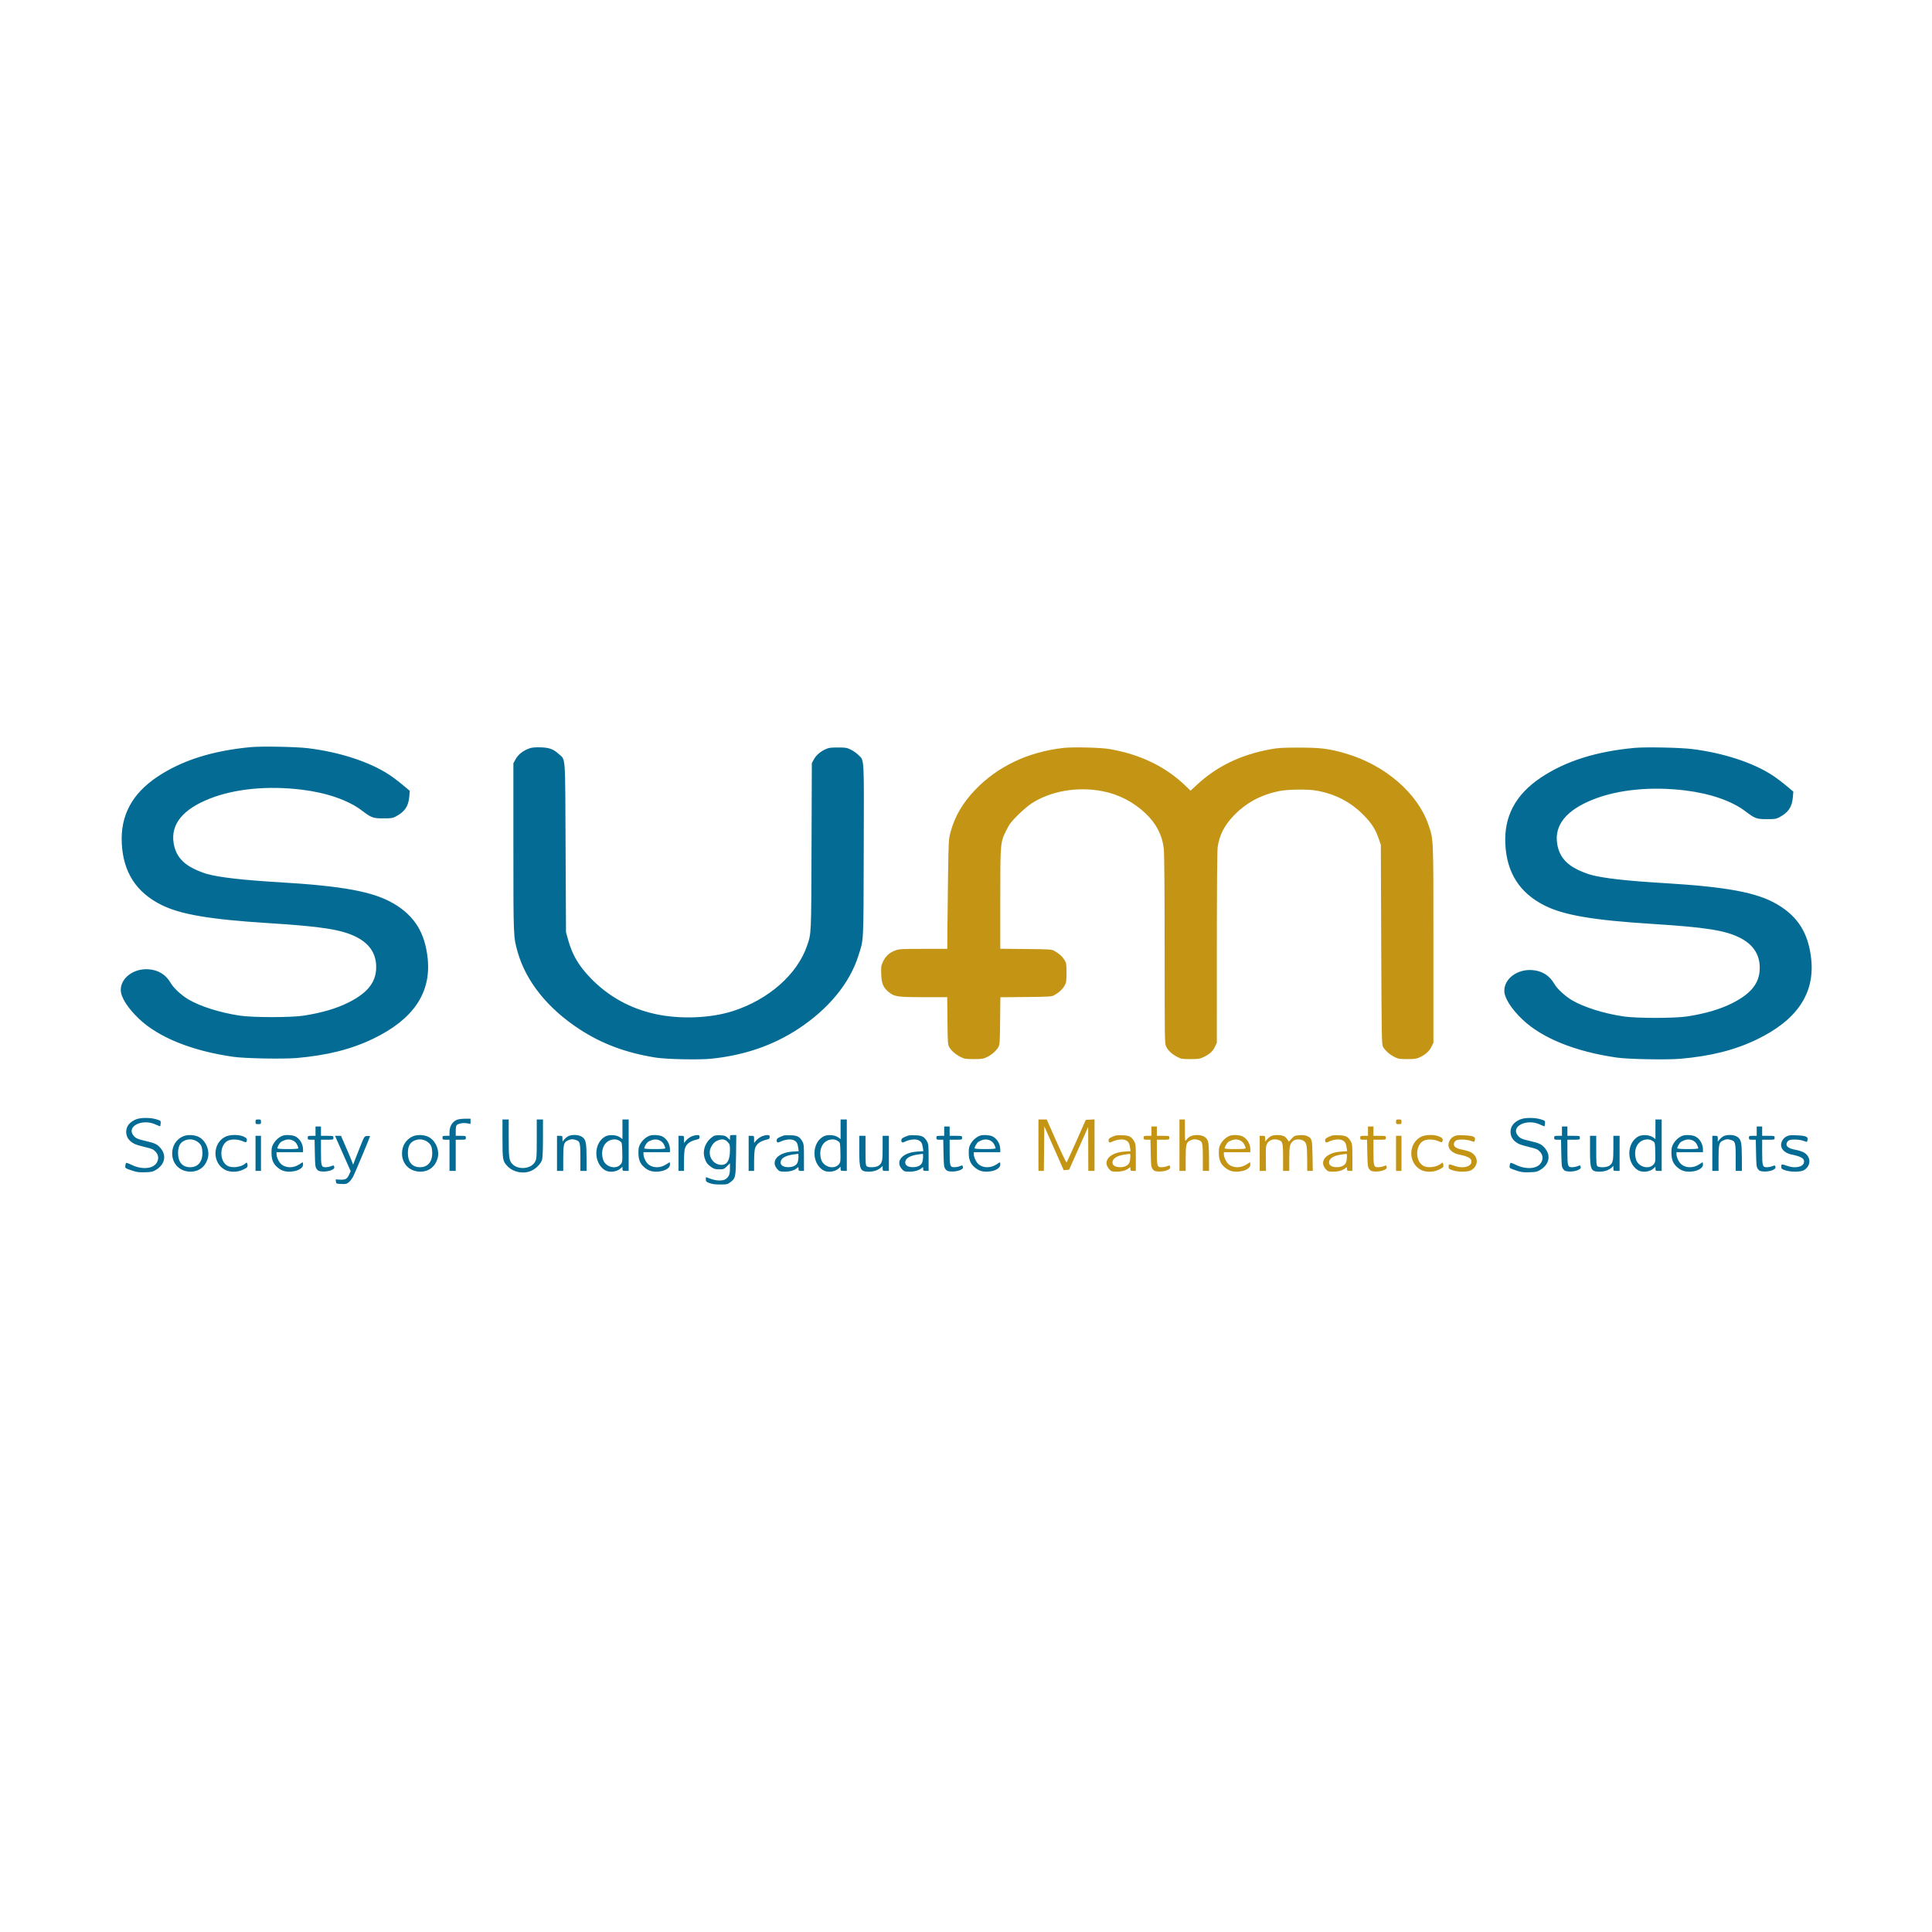 <svg xmlns="http://www.w3.org/2000/svg" width="2480" height="2480" viewBox="0 0 2480 2480" version="1.1"><path d="M 1365.051 960.080 C 1319.610 965.191, 1280.399 983.864, 1251.500 1014.154 C 1235.682 1030.733, 1225.502 1048.204, 1220.286 1067.723 C 1217.705 1077.381, 1217.664 1078.079, 1216.942 1125 C 1216.540 1151.125, 1216.163 1182.737, 1216.105 1195.250 L 1216 1218 1185.475 1218 C 1157.774 1218, 1154.437 1218.180, 1149.402 1219.950 C 1141.998 1222.552, 1136.799 1227.258, 1133.523 1234.323 C 1131.044 1239.667, 1130.850 1240.983, 1131.161 1250.323 C 1131.554 1262.121, 1133.594 1267.306, 1140.004 1272.800 C 1147.750 1279.440, 1151.285 1280, 1185.421 1280 L 1215.892 1280 1216.196 1310.250 C 1216.465 1337.039, 1216.704 1340.874, 1218.286 1343.769 C 1220.842 1348.449, 1226.640 1353.563, 1233 1356.747 C 1238.046 1359.273, 1239.450 1359.500, 1250 1359.500 C 1260.323 1359.500, 1262.063 1359.233, 1267 1356.891 C 1273.044 1354.023, 1279.034 1348.667, 1281.748 1343.703 C 1283.286 1340.891, 1283.537 1336.818, 1283.804 1310.312 L 1284.107 1280.123 1316.804 1279.812 C 1346.590 1279.528, 1349.811 1279.332, 1353 1277.613 C 1359.170 1274.287, 1363.794 1270.063, 1366.431 1265.345 C 1368.797 1261.111, 1369 1259.788, 1369 1248.570 C 1369 1236.926, 1368.876 1236.197, 1366.178 1231.946 C 1363.267 1227.361, 1359.091 1223.702, 1353 1220.398 C 1349.803 1218.664, 1346.668 1218.473, 1316.750 1218.188 L 1284 1217.876 1284 1154.526 C 1284 1081.807, 1284.033 1081.419, 1291.642 1066.007 C 1295.677 1057.833, 1297.730 1055.112, 1306.414 1046.429 C 1311.961 1040.882, 1319.832 1034.161, 1323.905 1031.492 C 1348.359 1015.469, 1382.684 1009.429, 1414.735 1015.509 C 1435.824 1019.510, 1454.925 1029.335, 1470.648 1044.271 C 1484.445 1057.376, 1492.122 1072.518, 1493.998 1090.321 C 1494.564 1095.687, 1494.973 1149.325, 1494.983 1219.434 C 1495 1338.620, 1495.013 1339.395, 1497.068 1343.640 C 1499.528 1348.722, 1504.164 1352.997, 1511.287 1356.752 C 1516.098 1359.288, 1517.388 1359.500, 1528 1359.500 C 1538.291 1359.500, 1540.078 1359.228, 1545 1356.910 C 1552.646 1353.309, 1556.890 1349.432, 1559.633 1343.541 L 1561.980 1338.500 1562.010 1216.500 C 1562.028 1140.850, 1562.418 1091.879, 1563.037 1087.602 C 1565.260 1072.220, 1571.174 1060.345, 1582.799 1047.919 C 1598.878 1030.732, 1618.302 1020.171, 1642.725 1015.337 C 1653.645 1013.176, 1679.183 1012.927, 1690 1014.877 C 1714.238 1019.246, 1733.633 1029.355, 1750.500 1046.410 C 1760.568 1056.590, 1765.750 1064.681, 1769.776 1076.500 L 1772.500 1084.500 1773 1212.500 C 1773.459 1330.007, 1773.638 1340.752, 1775.183 1343.571 C 1777.781 1348.311, 1783.938 1353.805, 1790 1356.791 C 1794.970 1359.239, 1796.560 1359.500, 1806.500 1359.500 C 1815.765 1359.500, 1818.262 1359.149, 1822.330 1357.271 C 1829.667 1353.885, 1834.571 1349.501, 1837.421 1343.782 L 1840 1338.607 1840 1212.435 C 1840 1073.815, 1840.179 1078.310, 1833.895 1059.504 C 1820.140 1018.341, 1777.798 981.777, 1726.834 967.051 C 1705.867 960.992, 1695.141 959.655, 1667.500 959.655 C 1646.086 959.655, 1640.786 959.969, 1630.555 961.844 C 1592.677 968.784, 1561.828 983.747, 1536.083 1007.664 L 1528.227 1014.963 1521.532 1008.495 C 1496.219 984.039, 1463.235 968.140, 1423.986 961.474 C 1412.591 959.539, 1377.287 958.704, 1365.051 960.080 M 1333 1470 L 1333 1503 1336.485 1503 L 1339.969 1503 1340.235 1474.383 L 1340.500 1445.766 1352.970 1473.930 L 1365.440 1502.094 1368.895 1501.797 L 1372.350 1501.500 1381.927 1480 C 1387.195 1468.175, 1392.700 1455.800, 1394.161 1452.500 L 1396.816 1446.500 1396.908 1474.750 L 1397 1503 1401 1503 L 1405 1503 1405 1469.950 L 1405 1436.900 1399.377 1437.200 L 1393.754 1437.500 1381.793 1464.500 C 1375.215 1479.350, 1369.517 1491.831, 1369.132 1492.235 C 1368.746 1492.639, 1362.842 1480.377, 1356.011 1464.985 L 1343.592 1437 1338.296 1437 L 1333 1437 1333 1470 M 1514 1470 L 1514 1503 1518 1503 L 1522 1503 1522 1486.950 C 1522 1469.668, 1522.737 1466.436, 1527.165 1464.305 C 1531.545 1462.197, 1533.214 1461.980, 1537.070 1463.019 C 1543.573 1464.770, 1544 1466.170, 1544 1485.723 L 1544 1503 1548 1503 L 1552 1503 1551.944 1485.750 C 1551.909 1475.137, 1551.428 1467.167, 1550.694 1465.035 C 1548.878 1459.762, 1544.027 1456.999, 1536.602 1457.007 C 1530.119 1457.014, 1526.228 1458.764, 1522.805 1463.213 C 1521.099 1465.429, 1521.044 1465.055, 1521.022 1451.250 L 1521 1437 1517.500 1437 L 1514 1437 1514 1470 M 1792 1440 C 1792 1442.762, 1792.278 1443, 1795.500 1443 C 1798.722 1443, 1799 1442.762, 1799 1440 C 1799 1437.238, 1798.722 1437, 1795.500 1437 C 1792.278 1437, 1792 1437.238, 1792 1440 M 1478 1452 L 1478 1458 1473 1458 C 1468.333 1458, 1468 1458.167, 1468 1460.500 C 1468 1462.788, 1468.373 1463, 1472.401 1463 L 1476.802 1463 1477.151 1480.428 C 1477.468 1496.266, 1477.692 1498.113, 1479.602 1500.678 C 1481.394 1503.085, 1482.510 1503.543, 1487.183 1503.795 C 1494.451 1504.186, 1502.653 1501.255, 1502.155 1498.445 C 1501.665 1495.681, 1501.409 1495.588, 1498.090 1496.963 C 1496.454 1497.640, 1493.463 1498.242, 1491.442 1498.299 C 1485.498 1498.467, 1485 1496.961, 1485 1478.809 L 1485 1463 1493 1463 C 1500.867 1463, 1501 1462.958, 1501 1460.500 C 1501 1458.042, 1500.867 1458, 1493 1458 L 1485 1458 1485 1452 L 1485 1446 1481.500 1446 L 1478 1446 1478 1452 M 1756 1452 L 1756 1458 1751 1458 C 1746.333 1458, 1746 1458.167, 1746 1460.500 C 1746 1462.788, 1746.373 1463, 1750.401 1463 L 1754.802 1463 1755.151 1480.428 C 1755.468 1496.266, 1755.692 1498.113, 1757.602 1500.678 C 1759.394 1503.085, 1760.510 1503.543, 1765.183 1503.795 C 1772.451 1504.186, 1780.653 1501.255, 1780.155 1498.445 C 1779.665 1495.681, 1779.409 1495.588, 1776.090 1496.963 C 1774.454 1497.640, 1771.463 1498.242, 1769.442 1498.299 C 1763.498 1498.467, 1763 1496.961, 1763 1478.809 L 1763 1463 1771 1463 C 1778.867 1463, 1779 1462.958, 1779 1460.500 C 1779 1458.042, 1778.867 1458, 1771 1458 L 1763 1458 1763 1452 L 1763 1446 1759.500 1446 L 1756 1446 1756 1452 M 1432 1457.597 C 1424.954 1460.127, 1423 1461.429, 1423 1463.593 C 1423 1466.734, 1424.234 1467.229, 1427.725 1465.487 C 1433.117 1462.798, 1440.734 1461.862, 1444.484 1463.429 C 1448.419 1465.073, 1449.806 1467.302, 1450.629 1473.309 L 1451.231 1477.698 1443.043 1478.260 C 1424.091 1479.559, 1414.597 1490.934, 1424.033 1501.036 C 1426.564 1503.745, 1427.373 1504, 1433.433 1504 C 1440.150 1504, 1445.926 1502.282, 1449.213 1499.307 C 1450.886 1497.793, 1451 1497.859, 1451 1500.345 C 1451 1502.713, 1451.379 1503, 1454.500 1503 L 1458 1503 1458 1485.886 C 1458 1470.425, 1457.800 1468.421, 1455.932 1465.136 C 1452.502 1459.103, 1449.524 1457.537, 1441 1457.283 C 1436.875 1457.159, 1432.825 1457.301, 1432 1457.597 M 1574.783 1459.922 C 1571.985 1461.697, 1569.061 1464.741, 1567.338 1467.672 C 1564.893 1471.831, 1564.503 1473.539, 1564.523 1480 C 1564.550 1488.623, 1566.748 1493.923, 1572.206 1498.526 C 1576.874 1502.462, 1581.121 1504, 1587.319 1504 C 1597.094 1504, 1605 1499.946, 1605 1494.932 C 1605 1493.319, 1604.795 1492, 1604.544 1492 C 1604.294 1492, 1602.482 1493.090, 1600.519 1494.423 C 1593.092 1499.463, 1583.605 1499.624, 1577.490 1494.814 C 1574.315 1492.316, 1571.054 1485.729, 1571.022 1481.750 L 1571 1479 1588 1479 L 1605 1479 1605 1475.649 C 1605 1468.178, 1600.594 1461.078, 1594.282 1458.377 C 1592.512 1457.620, 1588.438 1457, 1585.228 1457 C 1580.495 1457, 1578.520 1457.553, 1574.783 1459.922 M 1630.532 1458.969 C 1628.900 1460.045, 1626.773 1461.955, 1625.805 1463.213 L 1624.044 1465.500 1624.022 1461.750 C 1624.001 1458.135, 1623.874 1458, 1620.500 1458 L 1617 1458 1617 1480.500 L 1617 1503 1621.046 1503 L 1625.091 1503 1624.894 1487.101 C 1624.719 1472.927, 1624.909 1470.839, 1626.650 1467.851 C 1629.192 1463.488, 1634.592 1461.544, 1640.071 1463.019 C 1646.573 1464.770, 1647 1466.170, 1647 1485.723 L 1647 1503 1651 1503 L 1655 1503 1655 1487.450 C 1655 1471.101, 1655.553 1468.524, 1659.911 1464.581 C 1662.832 1461.937, 1670.178 1461.996, 1673.788 1464.691 C 1677.269 1467.290, 1677.870 1470.767, 1677.942 1488.750 L 1678 1503 1681.576 1503 L 1685.153 1503 1684.826 1483.750 C 1684.466 1462.486, 1684.137 1461.242, 1678.130 1458.391 C 1675.725 1457.250, 1672.857 1456.903, 1668.247 1457.197 C 1662.199 1457.582, 1661.501 1457.881, 1658.073 1461.556 L 1654.392 1465.502 1652.444 1462.530 C 1649.746 1458.413, 1646.498 1457.031, 1639.500 1457.021 C 1635.212 1457.016, 1632.653 1457.571, 1630.532 1458.969 M 1710 1457.597 C 1702.954 1460.127, 1701 1461.429, 1701 1463.593 C 1701 1466.734, 1702.234 1467.229, 1705.725 1465.487 C 1711.117 1462.798, 1718.734 1461.862, 1722.484 1463.429 C 1726.419 1465.073, 1727.806 1467.302, 1728.629 1473.309 L 1729.231 1477.698 1721.043 1478.260 C 1702.091 1479.559, 1692.597 1490.934, 1702.033 1501.036 C 1704.564 1503.745, 1705.373 1504, 1711.433 1504 C 1718.150 1504, 1723.926 1502.282, 1727.213 1499.307 C 1728.886 1497.793, 1729 1497.859, 1729 1500.345 C 1729 1502.713, 1729.379 1503, 1732.500 1503 L 1736 1503 1736 1485.886 C 1736 1470.425, 1735.800 1468.421, 1733.932 1465.136 C 1730.502 1459.103, 1727.524 1457.537, 1719 1457.283 C 1714.875 1457.159, 1710.825 1457.301, 1710 1457.597 M 1823.907 1459.326 C 1807.467 1468.003, 1807.467 1492.997, 1823.907 1501.674 C 1830.055 1504.919, 1839.558 1504.885, 1846.627 1501.593 C 1852.594 1498.815, 1853.419 1497.804, 1852.547 1494.331 C 1851.955 1491.974, 1851.771 1491.898, 1850.166 1493.350 C 1844.772 1498.231, 1832.831 1499.814, 1826.937 1496.428 C 1816.537 1490.455, 1816.544 1470.541, 1826.949 1464.565 C 1831.391 1462.013, 1840.290 1462.150, 1846.425 1464.864 C 1850.244 1466.553, 1850.933 1466.617, 1851.427 1465.330 C 1852.635 1462.180, 1851.859 1460.838, 1847.750 1458.973 C 1841.391 1456.087, 1829.717 1456.260, 1823.907 1459.326 M 1865.886 1458.939 C 1861.368 1461.401, 1858.565 1466.870, 1859.438 1471.521 C 1860.354 1476.405, 1865.623 1480.575, 1872.687 1482.007 C 1885.778 1484.662, 1889.873 1487.387, 1888.569 1492.580 C 1887.166 1498.169, 1876.660 1500.093, 1867 1496.530 C 1860.151 1494.004, 1859.500 1494.088, 1859.500 1497.500 C 1859.500 1500.206, 1859.990 1500.667, 1864.500 1502.206 C 1871.729 1504.673, 1884.524 1504.587, 1888.696 1502.044 C 1898.049 1496.341, 1897.907 1484.688, 1888.417 1479.300 C 1886.286 1478.090, 1881.421 1476.542, 1877.606 1475.860 C 1869.120 1474.344, 1865.375 1471.627, 1866.360 1467.700 C 1866.725 1466.247, 1868.031 1464.515, 1869.262 1463.851 C 1872.357 1462.183, 1882.599 1462.497, 1887.906 1464.422 C 1890.329 1465.302, 1892.403 1465.904, 1892.515 1465.761 C 1892.627 1465.617, 1892.998 1464.331, 1893.340 1462.902 C 1894.234 1459.167, 1890.588 1457.748, 1879 1457.320 C 1871.005 1457.025, 1868.927 1457.282, 1865.886 1458.939 M 1792 1480.500 L 1792 1503 1795.500 1503 L 1799 1503 1799 1480.500 L 1799 1458 1795.500 1458 L 1792 1458 1792 1480.500 M 1581.741 1463.453 C 1579.673 1464.178, 1577.281 1465.352, 1576.425 1466.063 C 1574.703 1467.491, 1572 1472.310, 1572 1473.950 C 1572 1474.631, 1576.741 1475, 1585.500 1475 C 1594.643 1475, 1599 1474.645, 1599 1473.901 C 1599 1473.297, 1598.264 1471.252, 1597.365 1469.357 C 1594.745 1463.835, 1587.963 1461.272, 1581.741 1463.453 M 1444 1482.014 C 1433.798 1483.409, 1428 1487.082, 1428 1492.151 C 1428 1495.955, 1431.679 1498.231, 1437.827 1498.231 C 1444.091 1498.231, 1448.484 1495.919, 1449.892 1491.881 C 1451.145 1488.285, 1451.390 1480.932, 1450.250 1481.131 C 1449.838 1481.203, 1447.025 1481.601, 1444 1482.014 M 1722 1482.014 C 1711.798 1483.409, 1706 1487.082, 1706 1492.151 C 1706 1495.955, 1709.679 1498.231, 1715.827 1498.231 C 1722.091 1498.231, 1726.484 1495.919, 1727.892 1491.881 C 1729.145 1488.285, 1729.390 1480.932, 1728.250 1481.131 C 1727.838 1481.203, 1725.025 1481.601, 1722 1482.014" stroke="none" fill="#c49414" fill-rule="evenodd"/><path d="M 322 959.025 C 272.657 963.634, 233.434 976.082, 201.995 997.111 C 169.359 1018.941, 154.412 1047.037, 156.332 1082.941 C 158.295 1119.638, 174.798 1145.298, 206.789 1161.396 C 231.377 1173.769, 269.231 1180.230, 345 1184.986 C 414.191 1189.329, 439.372 1193.369, 458.153 1203.140 C 473.717 1211.238, 481.998 1223.130, 482.807 1238.546 C 483.899 1259.354, 473.321 1273.774, 447.416 1286.793 C 432.009 1294.536, 413.205 1300.071, 390 1303.695 C 373.595 1306.257, 324.720 1306.251, 307.647 1303.684 C 282.603 1299.919, 257.327 1291.951, 241.962 1282.978 C 233.318 1277.929, 222.762 1268.204, 219.285 1262.083 C 213.021 1251.061, 203.271 1245.038, 190.348 1244.209 C 171.474 1242.997, 155 1255.364, 155 1270.743 C 155 1279.931, 163.902 1294.011, 178.441 1307.816 C 203.656 1331.760, 246.534 1349.029, 299.500 1356.572 C 314.489 1358.707, 363.522 1359.615, 381.107 1358.083 C 419.978 1354.698, 450.661 1346.967, 478.793 1333.471 C 530.235 1308.791, 553.499 1274.725, 549.015 1230.643 C 545.633 1197.403, 532.180 1175.636, 505.251 1159.834 C 479.233 1144.568, 440.681 1137.383, 358.500 1132.485 C 311.977 1129.713, 282.099 1126.307, 266 1121.942 C 261.875 1120.824, 254.415 1117.932, 249.423 1115.516 C 233.697 1107.906, 225.354 1097.477, 222.903 1082.366 C 218.954 1058.027, 234.693 1038.701, 269.610 1025.014 C 301.644 1012.456, 343.681 1008.379, 387 1013.627 C 419.265 1017.536, 447.016 1027.136, 464.500 1040.435 C 476.745 1049.749, 478.796 1050.500, 492 1050.500 C 502.191 1050.500, 504.012 1050.229, 508 1048.117 C 519.636 1041.955, 524.360 1034.956, 525.405 1022.329 L 525.999 1015.159 516.750 1007.396 C 511.662 1003.126, 503.798 997.219, 499.273 994.268 C 474.057 977.826, 435.902 965.389, 395.500 960.443 C 380.254 958.577, 335.952 957.722, 322 959.025 M 680.500 960.337 C 671.736 963.216, 665.297 968.202, 661.621 974.956 L 659 979.771 659.004 1087.135 C 659.008 1203.336, 658.985 1202.760, 664.500 1222.106 C 675.258 1259.847, 703.086 1294.542, 744 1321.223 C 772.824 1340.020, 803.404 1351.411, 841.500 1357.544 C 855.187 1359.747, 897.016 1360.633, 912.618 1359.050 C 955.335 1354.715, 992.437 1341.965, 1025.211 1320.359 C 1063.674 1295.003, 1090.679 1262.088, 1101.809 1227 C 1108.845 1204.819, 1108.365 1214.176, 1108.737 1092 C 1109.114 968.318, 1109.590 976.825, 1101.853 969.088 C 1099.639 966.874, 1095.279 963.811, 1092.164 962.281 C 1087.012 959.751, 1085.506 959.500, 1075.500 959.500 C 1066.303 959.500, 1063.726 959.858, 1059.775 961.683 C 1052.900 964.858, 1047.598 969.486, 1044.671 974.863 L 1042.101 979.586 1041.718 1086.543 C 1041.305 1201.936, 1041.492 1197.796, 1035.967 1214 C 1023.450 1250.711, 986.537 1283.202, 940.644 1297.903 C 912.219 1307.008, 873.371 1308.553, 842 1301.826 C 809.191 1294.790, 781.021 1279.213, 757.970 1255.361 C 742.823 1239.686, 734.470 1225.401, 729.179 1206.119 L 726.539 1196.500 726.020 1088 C 725.433 965.464, 726.205 976.131, 717.331 967.951 C 710.471 961.627, 705.163 959.664, 694 959.318 C 688.066 959.134, 682.999 959.516, 680.500 960.337 M 2098 960.025 C 2048.657 964.634, 2009.434 977.082, 1977.995 998.111 C 1945.359 1019.941, 1930.412 1048.037, 1932.332 1083.941 C 1934.295 1120.638, 1950.798 1146.298, 1982.789 1162.396 C 2007.377 1174.769, 2045.231 1181.230, 2121 1185.986 C 2190.191 1190.329, 2215.372 1194.369, 2234.153 1204.140 C 2249.717 1212.238, 2257.998 1224.130, 2258.807 1239.546 C 2259.899 1260.354, 2249.321 1274.774, 2223.416 1287.793 C 2208.009 1295.536, 2189.205 1301.071, 2166 1304.695 C 2149.595 1307.257, 2100.720 1307.251, 2083.647 1304.684 C 2058.603 1300.919, 2033.327 1292.951, 2017.962 1283.978 C 2009.318 1278.929, 1998.762 1269.204, 1995.285 1263.083 C 1989.021 1252.061, 1979.271 1246.038, 1966.348 1245.209 C 1947.474 1243.997, 1931 1256.364, 1931 1271.743 C 1931 1280.931, 1939.902 1295.011, 1954.441 1308.816 C 1979.656 1332.760, 2022.534 1350.029, 2075.500 1357.572 C 2090.489 1359.707, 2139.522 1360.615, 2157.107 1359.083 C 2195.978 1355.698, 2226.661 1347.967, 2254.793 1334.471 C 2306.235 1309.791, 2329.499 1275.725, 2325.015 1231.643 C 2321.633 1198.403, 2308.180 1176.636, 2281.251 1160.834 C 2255.233 1145.568, 2216.681 1138.383, 2134.500 1133.485 C 2087.977 1130.713, 2058.099 1127.307, 2042 1122.942 C 2037.875 1121.824, 2030.415 1118.932, 2025.423 1116.516 C 2009.697 1108.906, 2001.354 1098.477, 1998.903 1083.366 C 1994.954 1059.027, 2010.693 1039.701, 2045.610 1026.014 C 2077.644 1013.456, 2119.681 1009.379, 2163 1014.627 C 2195.265 1018.536, 2223.016 1028.136, 2240.500 1041.435 C 2252.745 1050.749, 2254.796 1051.500, 2268 1051.500 C 2278.191 1051.500, 2280.012 1051.229, 2284 1049.117 C 2295.636 1042.955, 2300.360 1035.956, 2301.405 1023.329 L 2301.999 1016.159 2292.750 1008.396 C 2287.662 1004.126, 2279.798 998.219, 2275.273 995.268 C 2250.057 978.826, 2211.902 966.389, 2171.500 961.443 C 2156.254 959.577, 2111.952 958.722, 2098 960.025 M 174 1437.084 C 165.874 1440.768, 162 1445.907, 162 1453 C 162 1459.618, 165.613 1464.802, 172.733 1468.400 C 174.511 1469.298, 180.586 1471.125, 186.233 1472.458 C 195.243 1474.587, 196.898 1475.318, 199.750 1478.427 C 203.408 1482.416, 204.034 1487.099, 201.551 1491.901 C 197.120 1500.471, 182.296 1501.889, 168.502 1495.063 C 165.204 1493.431, 162.205 1492.411, 161.838 1492.798 C 161.472 1493.184, 161.021 1494.850, 160.836 1496.500 C 160.509 1499.423, 160.706 1499.571, 168.500 1502.265 C 175.425 1504.659, 177.788 1504.995, 186.083 1504.765 C 194.766 1504.525, 196.125 1504.216, 200.564 1501.469 C 211.881 1494.466, 214.057 1482.829, 205.806 1473.432 C 201.735 1468.795, 198.820 1467.384, 188.275 1464.945 C 176.702 1462.268, 174.431 1461.301, 171.480 1457.794 C 161.680 1446.147, 182.331 1435.511, 199.491 1443.367 C 202.689 1444.831, 205.447 1445.886, 205.622 1445.712 C 205.796 1445.537, 206.065 1443.871, 206.219 1442.009 C 206.492 1438.717, 206.347 1438.574, 201 1436.873 C 193.034 1434.337, 179.830 1434.441, 174 1437.084 M 1951 1437.084 C 1942.874 1440.768, 1939 1445.907, 1939 1453 C 1939 1459.618, 1942.613 1464.802, 1949.733 1468.400 C 1951.511 1469.298, 1957.586 1471.125, 1963.233 1472.458 C 1972.243 1474.587, 1973.898 1475.318, 1976.750 1478.427 C 1980.408 1482.416, 1981.034 1487.099, 1978.551 1491.901 C 1974.120 1500.471, 1959.296 1501.889, 1945.502 1495.063 C 1942.204 1493.431, 1939.205 1492.411, 1938.838 1492.798 C 1938.472 1493.184, 1938.021 1494.850, 1937.836 1496.500 C 1937.509 1499.423, 1937.706 1499.571, 1945.500 1502.265 C 1952.425 1504.659, 1954.788 1504.995, 1963.083 1504.765 C 1971.766 1504.525, 1973.125 1504.216, 1977.564 1501.469 C 1988.881 1494.466, 1991.057 1482.829, 1982.806 1473.432 C 1978.735 1468.795, 1975.820 1467.384, 1965.275 1464.945 C 1953.702 1462.268, 1951.431 1461.301, 1948.480 1457.794 C 1938.680 1446.147, 1959.331 1435.511, 1976.491 1443.367 C 1979.689 1444.831, 1982.447 1445.886, 1982.622 1445.712 C 1982.796 1445.537, 1983.065 1443.871, 1983.219 1442.009 C 1983.492 1438.717, 1983.347 1438.574, 1978 1436.873 C 1970.034 1434.337, 1956.830 1434.441, 1951 1437.084 M 586.500 1437.412 C 580.365 1440.138, 577 1445.861, 577 1453.565 L 577 1458 572.500 1458 C 568.367 1458, 568 1458.204, 568 1460.500 C 568 1462.796, 568.367 1463, 572.500 1463 L 577 1463 577 1483 L 577 1503 581 1503 L 585 1503 585 1483 L 585 1463 591.500 1463 C 597.767 1463, 598 1462.910, 598 1460.500 C 598 1458.090, 597.767 1458, 591.500 1458 L 585 1458 585 1451.622 C 585 1447.228, 585.458 1444.865, 586.472 1444.024 C 588.855 1442.046, 595.040 1441.068, 599.682 1441.935 L 604 1442.742 604 1439.371 L 604 1436 596.750 1436.039 C 592.763 1436.061, 588.150 1436.678, 586.500 1437.412 M 328 1440 C 328 1442.762, 328.278 1443, 331.500 1443 C 334.722 1443, 335 1442.762, 335 1440 C 335 1437.238, 334.722 1437, 331.500 1437 C 328.278 1437, 328 1437.238, 328 1440 M 645 1461.532 C 645 1488.627, 645.352 1490.602, 651.301 1496.872 C 658.936 1504.921, 672.320 1507.398, 682.500 1502.647 C 688.567 1499.816, 694.491 1493.496, 695.928 1488.321 C 696.538 1486.124, 696.991 1474.407, 696.994 1460.750 L 697 1437 693 1437 L 689 1437 689 1462.040 C 689 1485.162, 688.846 1487.382, 686.987 1491.026 C 682.054 1500.694, 665.016 1502.317, 657.389 1493.845 C 653.507 1489.534, 653 1485.725, 653 1460.851 L 653 1437 649 1437 L 645 1437 645 1461.532 M 799 1449.568 L 799 1462.136 795.793 1459.852 C 791.327 1456.673, 781.857 1456.138, 777 1458.792 C 762.127 1466.917, 761.505 1492.011, 775.935 1501.735 C 781.580 1505.539, 791.594 1504.589, 796.750 1499.759 L 799 1497.651 799 1500.326 C 799 1502.779, 799.330 1503, 803 1503 L 807 1503 807 1470 L 807 1437 803 1437 L 799 1437 799 1449.568 M 1079 1449.568 L 1079 1462.136 1075.793 1459.852 C 1071.327 1456.673, 1061.857 1456.138, 1057 1458.792 C 1042.127 1466.917, 1041.505 1492.011, 1055.935 1501.735 C 1061.580 1505.539, 1071.594 1504.589, 1076.750 1499.759 L 1079 1497.651 1079 1500.326 C 1079 1502.779, 1079.330 1503, 1083 1503 L 1087 1503 1087 1470 L 1087 1437 1083 1437 L 1079 1437 1079 1449.568 M 2125 1449.568 L 2125 1462.136 2121.793 1459.852 C 2117.327 1456.673, 2107.857 1456.138, 2103 1458.792 C 2088.127 1466.917, 2087.505 1492.011, 2101.935 1501.735 C 2107.580 1505.539, 2117.594 1504.589, 2122.750 1499.759 L 2125 1497.651 2125 1500.326 C 2125 1502.779, 2125.330 1503, 2129 1503 L 2133 1503 2133 1470 L 2133 1437 2129 1437 L 2125 1437 2125 1449.568 M 405 1452 L 405 1458 400 1458 C 395.333 1458, 395 1458.167, 395 1460.500 C 395 1462.788, 395.373 1463, 399.401 1463 L 403.802 1463 404.151 1480.428 C 404.468 1496.266, 404.692 1498.113, 406.602 1500.678 C 408.394 1503.085, 409.510 1503.543, 414.183 1503.795 C 421.451 1504.186, 429.653 1501.255, 429.155 1498.445 C 428.665 1495.681, 428.409 1495.588, 425.090 1496.963 C 423.454 1497.640, 420.463 1498.242, 418.442 1498.299 C 412.498 1498.467, 412 1496.961, 412 1478.809 L 412 1463 420 1463 C 427.867 1463, 428 1462.958, 428 1460.500 C 428 1458.042, 427.867 1458, 420 1458 L 412 1458 412 1452 L 412 1446 408.500 1446 L 405 1446 405 1452 M 1212 1452 L 1212 1458 1207 1458 C 1202.333 1458, 1202 1458.167, 1202 1460.500 C 1202 1462.788, 1202.373 1463, 1206.401 1463 L 1210.802 1463 1211.151 1480.428 C 1211.468 1496.266, 1211.692 1498.113, 1213.602 1500.678 C 1215.394 1503.085, 1216.510 1503.543, 1221.183 1503.795 C 1228.451 1504.186, 1236.653 1501.255, 1236.155 1498.445 C 1235.665 1495.681, 1235.409 1495.588, 1232.090 1496.963 C 1230.454 1497.640, 1227.463 1498.242, 1225.442 1498.299 C 1219.498 1498.467, 1219 1496.961, 1219 1478.809 L 1219 1463 1227 1463 C 1234.867 1463, 1235 1462.958, 1235 1460.500 C 1235 1458.042, 1234.867 1458, 1227 1458 L 1219 1458 1219 1452 L 1219 1446 1215.500 1446 L 1212 1446 1212 1452 M 2005 1452 L 2005 1458 2000 1458 C 1995.333 1458, 1995 1458.167, 1995 1460.500 C 1995 1462.788, 1995.373 1463, 1999.401 1463 L 2003.802 1463 2004.151 1480.428 C 2004.468 1496.266, 2004.692 1498.113, 2006.602 1500.678 C 2008.394 1503.085, 2009.510 1503.543, 2014.183 1503.795 C 2021.451 1504.186, 2029.653 1501.255, 2029.155 1498.445 C 2028.665 1495.681, 2028.409 1495.588, 2025.090 1496.963 C 2023.454 1497.640, 2020.463 1498.242, 2018.442 1498.299 C 2012.498 1498.467, 2012 1496.961, 2012 1478.809 L 2012 1463 2020 1463 C 2027.867 1463, 2028 1462.958, 2028 1460.500 C 2028 1458.042, 2027.867 1458, 2020 1458 L 2012 1458 2012 1452 L 2012 1446 2008.500 1446 L 2005 1446 2005 1452 M 2255 1452 L 2255 1458 2250 1458 C 2245.333 1458, 2245 1458.167, 2245 1460.500 C 2245 1462.788, 2245.373 1463, 2249.401 1463 L 2253.802 1463 2254.151 1480.428 C 2254.468 1496.266, 2254.692 1498.113, 2256.602 1500.678 C 2258.394 1503.085, 2259.510 1503.543, 2264.183 1503.795 C 2271.451 1504.186, 2279.653 1501.255, 2279.155 1498.445 C 2278.665 1495.681, 2278.409 1495.588, 2275.090 1496.963 C 2273.454 1497.640, 2270.463 1498.242, 2268.442 1498.299 C 2262.498 1498.467, 2262 1496.961, 2262 1478.809 L 2262 1463 2270 1463 C 2277.867 1463, 2278 1462.958, 2278 1460.500 C 2278 1458.042, 2277.867 1458, 2270 1458 L 2262 1458 2262 1452 L 2262 1446 2258.500 1446 L 2255 1446 2255 1452 M 234.500 1458.847 C 225.925 1462.939, 220.985 1470.955, 221.022 1480.718 C 221.073 1494.261, 230.958 1504, 244.652 1504 C 255.285 1504, 263.546 1497.703, 266.599 1487.272 C 269.429 1477.602, 265.358 1466.292, 256.948 1460.464 C 251.391 1456.613, 240.783 1455.849, 234.500 1458.847 M 288.907 1459.326 C 272.467 1468.003, 272.467 1492.997, 288.907 1501.674 C 295.055 1504.919, 304.558 1504.885, 311.627 1501.593 C 317.594 1498.815, 318.419 1497.804, 317.547 1494.331 C 316.955 1491.974, 316.771 1491.898, 315.166 1493.350 C 309.772 1498.231, 297.831 1499.814, 291.937 1496.428 C 281.537 1490.455, 281.544 1470.541, 291.949 1464.565 C 296.391 1462.013, 305.290 1462.150, 311.425 1464.864 C 315.244 1466.553, 315.933 1466.617, 316.427 1465.330 C 317.635 1462.180, 316.859 1460.838, 312.750 1458.973 C 306.391 1456.087, 294.717 1456.260, 288.907 1459.326 M 358.783 1459.922 C 355.985 1461.697, 353.061 1464.741, 351.338 1467.672 C 348.893 1471.831, 348.503 1473.539, 348.523 1480 C 348.550 1488.623, 350.748 1493.923, 356.206 1498.526 C 360.874 1502.462, 365.121 1504, 371.319 1504 C 381.094 1504, 389 1499.946, 389 1494.932 C 389 1493.319, 388.795 1492, 388.544 1492 C 388.294 1492, 386.482 1493.090, 384.519 1494.423 C 377.092 1499.463, 367.605 1499.624, 361.490 1494.814 C 358.315 1492.316, 355.054 1485.729, 355.022 1481.750 L 355 1479 372 1479 L 389 1479 389 1475.649 C 389 1468.178, 384.594 1461.078, 378.282 1458.377 C 376.512 1457.620, 372.438 1457, 369.228 1457 C 364.495 1457, 362.520 1457.553, 358.783 1459.922 M 529.500 1458.847 C 520.925 1462.939, 515.985 1470.955, 516.022 1480.718 C 516.073 1494.261, 525.958 1504, 539.652 1504 C 550.285 1504, 558.546 1497.703, 561.599 1487.272 C 564.429 1477.602, 560.358 1466.292, 551.948 1460.464 C 546.391 1456.613, 535.783 1455.849, 529.500 1458.847 M 728.532 1458.969 C 726.900 1460.045, 724.773 1461.955, 723.805 1463.213 L 722.044 1465.500 722.022 1461.750 C 722.001 1458.135, 721.874 1458, 718.500 1458 L 715 1458 715 1480.500 L 715 1503 719 1503 L 723 1503 723 1486.950 C 723 1469.668, 723.737 1466.436, 728.165 1464.305 C 732.545 1462.197, 734.214 1461.980, 738.070 1463.019 C 744.573 1464.770, 745 1466.170, 745 1485.723 L 745 1503 749 1503 L 753 1503 752.924 1485.750 C 752.838 1466.263, 752.033 1462.651, 747.021 1459.250 C 742.587 1456.242, 732.893 1456.095, 728.532 1458.969 M 829.783 1459.922 C 826.985 1461.697, 824.061 1464.741, 822.338 1467.672 C 819.893 1471.831, 819.503 1473.539, 819.523 1480 C 819.550 1488.623, 821.748 1493.923, 827.206 1498.526 C 831.874 1502.462, 836.121 1504, 842.319 1504 C 852.094 1504, 860 1499.946, 860 1494.932 C 860 1493.319, 859.795 1492, 859.544 1492 C 859.294 1492, 857.482 1493.090, 855.519 1494.423 C 848.092 1499.463, 838.605 1499.624, 832.490 1494.814 C 829.315 1492.316, 826.054 1485.729, 826.022 1481.750 L 826 1479 843 1479 L 860 1479 860 1475.649 C 860 1468.178, 855.594 1461.078, 849.282 1458.377 C 847.512 1457.620, 843.438 1457, 840.228 1457 C 835.495 1457, 833.520 1457.553, 829.783 1459.922 M 887.459 1458.880 C 885.236 1459.889, 882.198 1462.164, 880.709 1463.934 L 878 1467.153 878 1462.577 C 878 1458.013, 877.990 1458, 874.500 1458 L 871 1458 871 1480.500 L 871 1503 874.500 1503 L 878 1503 878.006 1490.750 C 878.009 1484.013, 878.475 1476.831, 879.041 1474.791 C 880.835 1468.332, 885.661 1464.694, 895.250 1462.571 C 897.347 1462.106, 898 1461.373, 898 1459.481 C 898 1457.344, 897.549 1457.003, 894.750 1457.022 C 892.962 1457.034, 889.681 1457.870, 887.459 1458.880 M 916.500 1458.105 C 906.271 1464.029, 901.262 1475.689, 904.426 1486.213 C 906.240 1492.245, 908.129 1494.791, 913.495 1498.432 C 916.514 1500.481, 918.487 1501, 923.257 1501 C 928.868 1501, 929.474 1500.762, 933.118 1497.118 L 937 1493.235 936.985 1499.868 C 936.969 1507.330, 935.780 1510.359, 931.672 1513.404 C 928.047 1516.090, 919.466 1515.929, 911.842 1513.031 C 908.904 1511.915, 906.388 1511.001, 906.250 1511.001 C 906.112 1511, 906 1512.313, 906 1513.917 C 906 1516.474, 906.588 1517.061, 910.750 1518.667 C 914.103 1519.961, 918.171 1520.500, 924.578 1520.500 C 932.981 1520.500, 933.929 1520.292, 937.329 1517.698 C 944.270 1512.404, 944.462 1511.507, 944.825 1482.750 L 945.149 1457 941.075 1457 C 937.161 1457, 937 1457.126, 937 1460.187 L 937 1463.374 933.983 1460.483 C 931.431 1458.038, 930.004 1457.543, 924.733 1457.270 C 921.214 1457.088, 917.629 1457.451, 916.500 1458.105 M 977.459 1458.880 C 975.236 1459.889, 972.198 1462.164, 970.709 1463.934 L 968 1467.153 968 1462.577 C 968 1458.013, 967.990 1458, 964.500 1458 L 961 1458 961 1480.500 L 961 1503 964.500 1503 L 968 1503 968.006 1490.750 C 968.009 1484.013, 968.475 1476.831, 969.041 1474.791 C 970.835 1468.332, 975.661 1464.694, 985.250 1462.571 C 987.347 1462.106, 988 1461.373, 988 1459.481 C 988 1457.344, 987.549 1457.003, 984.750 1457.022 C 982.962 1457.034, 979.681 1457.870, 977.459 1458.880 M 1006 1457.597 C 998.954 1460.127, 997 1461.429, 997 1463.593 C 997 1466.734, 998.234 1467.229, 1001.725 1465.487 C 1007.117 1462.798, 1014.734 1461.862, 1018.484 1463.429 C 1022.419 1465.073, 1023.806 1467.302, 1024.629 1473.309 L 1025.231 1477.698 1017.043 1478.260 C 998.091 1479.559, 988.597 1490.934, 998.033 1501.036 C 1000.564 1503.745, 1001.373 1504, 1007.433 1504 C 1014.150 1504, 1019.926 1502.282, 1023.213 1499.307 C 1024.886 1497.793, 1025 1497.859, 1025 1500.345 C 1025 1502.713, 1025.379 1503, 1028.500 1503 L 1032 1503 1032 1485.886 C 1032 1470.425, 1031.800 1468.421, 1029.932 1465.136 C 1026.502 1459.103, 1023.524 1457.537, 1015 1457.283 C 1010.875 1457.159, 1006.825 1457.301, 1006 1457.597 M 1166 1457.597 C 1158.954 1460.127, 1157 1461.429, 1157 1463.593 C 1157 1466.734, 1158.234 1467.229, 1161.725 1465.487 C 1167.117 1462.798, 1174.734 1461.862, 1178.484 1463.429 C 1182.419 1465.073, 1183.806 1467.302, 1184.629 1473.309 L 1185.231 1477.698 1177.043 1478.260 C 1158.091 1479.559, 1148.597 1490.934, 1158.033 1501.036 C 1160.564 1503.745, 1161.373 1504, 1167.433 1504 C 1174.150 1504, 1179.926 1502.282, 1183.213 1499.307 C 1184.886 1497.793, 1185 1497.859, 1185 1500.345 C 1185 1502.713, 1185.379 1503, 1188.500 1503 L 1192 1503 1192 1485.886 C 1192 1470.425, 1191.800 1468.421, 1189.932 1465.136 C 1186.502 1459.103, 1183.524 1457.537, 1175 1457.283 C 1170.875 1457.159, 1166.825 1457.301, 1166 1457.597 M 1253.783 1459.922 C 1250.985 1461.697, 1248.061 1464.741, 1246.338 1467.672 C 1243.893 1471.831, 1243.503 1473.539, 1243.523 1480 C 1243.550 1488.623, 1245.748 1493.923, 1251.206 1498.526 C 1255.874 1502.462, 1260.121 1504, 1266.319 1504 C 1276.094 1504, 1284 1499.946, 1284 1494.932 C 1284 1493.319, 1283.795 1492, 1283.544 1492 C 1283.294 1492, 1281.482 1493.090, 1279.519 1494.423 C 1272.092 1499.463, 1262.605 1499.624, 1256.490 1494.814 C 1253.315 1492.316, 1250.054 1485.729, 1250.022 1481.750 L 1250 1479 1267 1479 L 1284 1479 1284 1475.649 C 1284 1468.178, 1279.594 1461.078, 1273.282 1458.377 C 1271.512 1457.620, 1267.438 1457, 1264.228 1457 C 1259.495 1457, 1257.520 1457.553, 1253.783 1459.922 M 2155.783 1459.922 C 2152.985 1461.697, 2150.061 1464.741, 2148.338 1467.672 C 2145.893 1471.831, 2145.503 1473.539, 2145.523 1480 C 2145.550 1488.623, 2147.748 1493.923, 2153.206 1498.526 C 2157.874 1502.462, 2162.121 1504, 2168.319 1504 C 2178.094 1504, 2186 1499.946, 2186 1494.932 C 2186 1493.319, 2185.795 1492, 2185.544 1492 C 2185.294 1492, 2183.482 1493.090, 2181.519 1494.423 C 2174.092 1499.463, 2164.605 1499.624, 2158.490 1494.814 C 2155.315 1492.316, 2152.054 1485.729, 2152.022 1481.750 L 2152 1479 2169 1479 L 2186 1479 2186 1475.649 C 2186 1468.178, 2181.594 1461.078, 2175.282 1458.377 C 2173.512 1457.620, 2169.438 1457, 2166.228 1457 C 2161.495 1457, 2159.520 1457.553, 2155.783 1459.922 M 2211.532 1458.969 C 2209.900 1460.045, 2207.773 1461.955, 2206.805 1463.213 L 2205.044 1465.500 2205.022 1461.750 C 2205.001 1458.135, 2204.874 1458, 2201.500 1458 L 2198 1458 2198 1480.500 L 2198 1503 2202 1503 L 2206 1503 2206 1486.950 C 2206 1469.668, 2206.737 1466.436, 2211.165 1464.305 C 2215.545 1462.197, 2217.214 1461.980, 2221.070 1463.019 C 2227.573 1464.770, 2228 1466.170, 2228 1485.723 L 2228 1503 2232 1503 L 2236 1503 2235.924 1485.750 C 2235.838 1466.263, 2235.033 1462.651, 2230.021 1459.250 C 2225.587 1456.242, 2215.893 1456.095, 2211.532 1458.969 M 2292.886 1458.939 C 2288.368 1461.401, 2285.565 1466.870, 2286.438 1471.521 C 2287.354 1476.405, 2292.623 1480.575, 2299.687 1482.007 C 2312.778 1484.662, 2316.873 1487.387, 2315.569 1492.580 C 2314.166 1498.169, 2303.660 1500.093, 2294 1496.530 C 2287.151 1494.004, 2286.500 1494.088, 2286.500 1497.500 C 2286.500 1500.206, 2286.990 1500.667, 2291.500 1502.206 C 2298.729 1504.673, 2311.524 1504.587, 2315.696 1502.044 C 2325.049 1496.341, 2324.907 1484.688, 2315.417 1479.300 C 2313.286 1478.090, 2308.421 1476.542, 2304.606 1475.860 C 2296.120 1474.344, 2292.375 1471.627, 2293.360 1467.700 C 2293.725 1466.247, 2295.031 1464.515, 2296.262 1463.851 C 2299.357 1462.183, 2309.599 1462.497, 2314.906 1464.422 C 2317.329 1465.302, 2319.403 1465.904, 2319.515 1465.761 C 2319.627 1465.617, 2319.998 1464.331, 2320.340 1462.902 C 2321.234 1459.167, 2317.588 1457.748, 2306 1457.320 C 2298.005 1457.025, 2295.927 1457.282, 2292.886 1458.939 M 328 1480.500 L 328 1503 331.500 1503 L 335 1503 335 1480.500 L 335 1458 331.500 1458 L 328 1458 328 1480.500 M 431.914 1462.250 C 432.927 1464.588, 437.443 1474.794, 441.948 1484.932 L 450.140 1503.363 448.432 1507.152 C 445.650 1513.321, 443.657 1514.538, 436.827 1514.239 L 430.865 1513.979 431.183 1516.739 C 431.490 1519.409, 431.718 1519.510, 438.122 1519.793 C 444.066 1520.056, 445.070 1519.812, 447.922 1517.413 C 449.669 1515.942, 452.146 1512.661, 453.427 1510.120 C 455.957 1505.100, 475 1459.545, 475 1458.512 C 475 1458.164, 473.388 1458.019, 471.417 1458.190 C 467.937 1458.491, 467.733 1458.744, 464.286 1467 C 462.335 1471.675, 459.065 1479.901, 457.019 1485.279 L 453.300 1495.058 451.242 1489.682 C 450.111 1486.725, 446.606 1478.387, 443.453 1471.153 L 437.721 1458 433.896 1458 L 430.071 1458 431.914 1462.250 M 1103 1476.532 C 1103 1501.687, 1104.050 1504, 1115.466 1504 C 1121.599 1504, 1127.226 1502.076, 1130.736 1498.778 L 1133 1496.651 1133 1499.826 C 1133 1502.862, 1133.173 1503, 1137 1503 L 1141 1503 1141 1480.500 L 1141 1458 1137 1458 L 1133 1458 1132.985 1473.750 C 1132.969 1490.657, 1132.468 1492.847, 1127.820 1496.296 C 1124.692 1498.619, 1115.003 1499.077, 1112.525 1497.020 C 1111.257 1495.968, 1111 1492.573, 1111 1476.878 L 1111 1458 1107 1458 L 1103 1458 1103 1476.532 M 2041 1476.532 C 2041 1501.687, 2042.050 1504, 2053.466 1504 C 2059.599 1504, 2065.226 1502.076, 2068.736 1498.778 L 2071 1496.651 2071 1499.826 C 2071 1502.862, 2071.173 1503, 2075 1503 L 2079 1503 2079 1480.500 L 2079 1458 2075 1458 L 2071 1458 2070.985 1473.750 C 2070.969 1490.657, 2070.468 1492.847, 2065.820 1496.296 C 2062.692 1498.619, 2053.003 1499.077, 2050.525 1497.020 C 2049.257 1495.968, 2049 1492.573, 2049 1476.878 L 2049 1458 2045 1458 L 2041 1458 2041 1476.532 M 240.275 1462.961 C 232.163 1464.913, 228.569 1470.141, 228.564 1480 C 228.557 1491.616, 234.033 1498.156, 243.891 1498.305 C 254.206 1498.460, 260.400 1490.851, 259.782 1478.782 C 259.534 1473.939, 258.860 1471.288, 257.365 1469.282 C 253.463 1464.048, 246.485 1461.467, 240.275 1462.961 M 365.741 1463.453 C 363.673 1464.178, 361.281 1465.352, 360.425 1466.063 C 358.703 1467.491, 356 1472.310, 356 1473.950 C 356 1474.631, 360.741 1475, 369.500 1475 C 378.643 1475, 383 1474.645, 383 1473.901 C 383 1473.297, 382.264 1471.252, 381.365 1469.357 C 378.745 1463.835, 371.963 1461.272, 365.741 1463.453 M 535.275 1462.961 C 527.163 1464.913, 523.569 1470.141, 523.564 1480 C 523.557 1491.616, 529.033 1498.156, 538.891 1498.305 C 549.206 1498.460, 555.400 1490.851, 554.782 1478.782 C 554.534 1473.939, 553.860 1471.288, 552.365 1469.282 C 548.463 1464.048, 541.485 1461.467, 535.275 1462.961 M 785.275 1462.996 C 775.501 1465.243, 770.654 1476.016, 773.999 1488.057 C 776.790 1498.104, 790.962 1501.950, 796.983 1494.294 C 798.870 1491.896, 799.032 1490.531, 798.779 1479.185 C 798.510 1467.162, 798.410 1466.648, 796 1464.954 C 792.790 1462.697, 789.325 1462.065, 785.275 1462.996 M 836.741 1463.453 C 834.673 1464.178, 832.281 1465.352, 831.425 1466.063 C 829.703 1467.491, 827 1472.310, 827 1473.950 C 827 1474.631, 831.741 1475, 840.500 1475 C 849.643 1475, 854 1474.645, 854 1473.901 C 854 1473.297, 853.264 1471.252, 852.365 1469.357 C 849.745 1463.835, 842.963 1461.272, 836.741 1463.453 M 922.684 1463.473 C 917.862 1465.162, 915.315 1467.466, 912.783 1472.426 C 907.529 1482.721, 914.854 1495.273, 926.116 1495.273 C 933.551 1495.273, 937 1489.213, 937 1476.150 C 937 1469.759, 936.719 1468.733, 934.250 1466.112 C 930.833 1462.484, 927.606 1461.748, 922.684 1463.473 M 1065.275 1462.996 C 1055.501 1465.243, 1050.654 1476.016, 1053.999 1488.057 C 1056.790 1498.104, 1070.962 1501.950, 1076.983 1494.294 C 1078.870 1491.896, 1079.032 1490.531, 1078.779 1479.185 C 1078.510 1467.162, 1078.410 1466.648, 1076 1464.954 C 1072.790 1462.697, 1069.325 1462.065, 1065.275 1462.996 M 1260.741 1463.453 C 1258.673 1464.178, 1256.281 1465.352, 1255.425 1466.063 C 1253.703 1467.491, 1251 1472.310, 1251 1473.950 C 1251 1474.631, 1255.741 1475, 1264.500 1475 C 1273.643 1475, 1278 1474.645, 1278 1473.901 C 1278 1473.297, 1277.264 1471.252, 1276.365 1469.357 C 1273.745 1463.835, 1266.963 1461.272, 1260.741 1463.453 M 2111.275 1462.996 C 2101.501 1465.243, 2096.654 1476.016, 2099.999 1488.057 C 2102.790 1498.104, 2116.962 1501.950, 2122.983 1494.294 C 2124.870 1491.896, 2125.032 1490.531, 2124.779 1479.185 C 2124.510 1467.162, 2124.410 1466.648, 2122 1464.954 C 2118.790 1462.697, 2115.325 1462.065, 2111.275 1462.996 M 2162.741 1463.453 C 2160.673 1464.178, 2158.281 1465.352, 2157.425 1466.063 C 2155.703 1467.491, 2153 1472.310, 2153 1473.950 C 2153 1474.631, 2157.741 1475, 2166.500 1475 C 2175.643 1475, 2180 1474.645, 2180 1473.901 C 2180 1473.297, 2179.264 1471.252, 2178.365 1469.357 C 2175.745 1463.835, 2168.963 1461.272, 2162.741 1463.453 M 1018 1482.014 C 1007.798 1483.409, 1002 1487.082, 1002 1492.151 C 1002 1495.955, 1005.679 1498.231, 1011.827 1498.231 C 1018.091 1498.231, 1022.484 1495.919, 1023.892 1491.881 C 1025.145 1488.285, 1025.390 1480.932, 1024.250 1481.131 C 1023.837 1481.203, 1021.025 1481.601, 1018 1482.014 M 1178 1482.014 C 1167.798 1483.409, 1162 1487.082, 1162 1492.151 C 1162 1495.955, 1165.679 1498.231, 1171.827 1498.231 C 1178.091 1498.231, 1182.484 1495.919, 1183.892 1491.881 C 1185.145 1488.285, 1185.390 1480.932, 1184.250 1481.131 C 1183.838 1481.203, 1181.025 1481.601, 1178 1482.014" stroke="none" fill="#046c94" fill-rule="evenodd"/></svg>